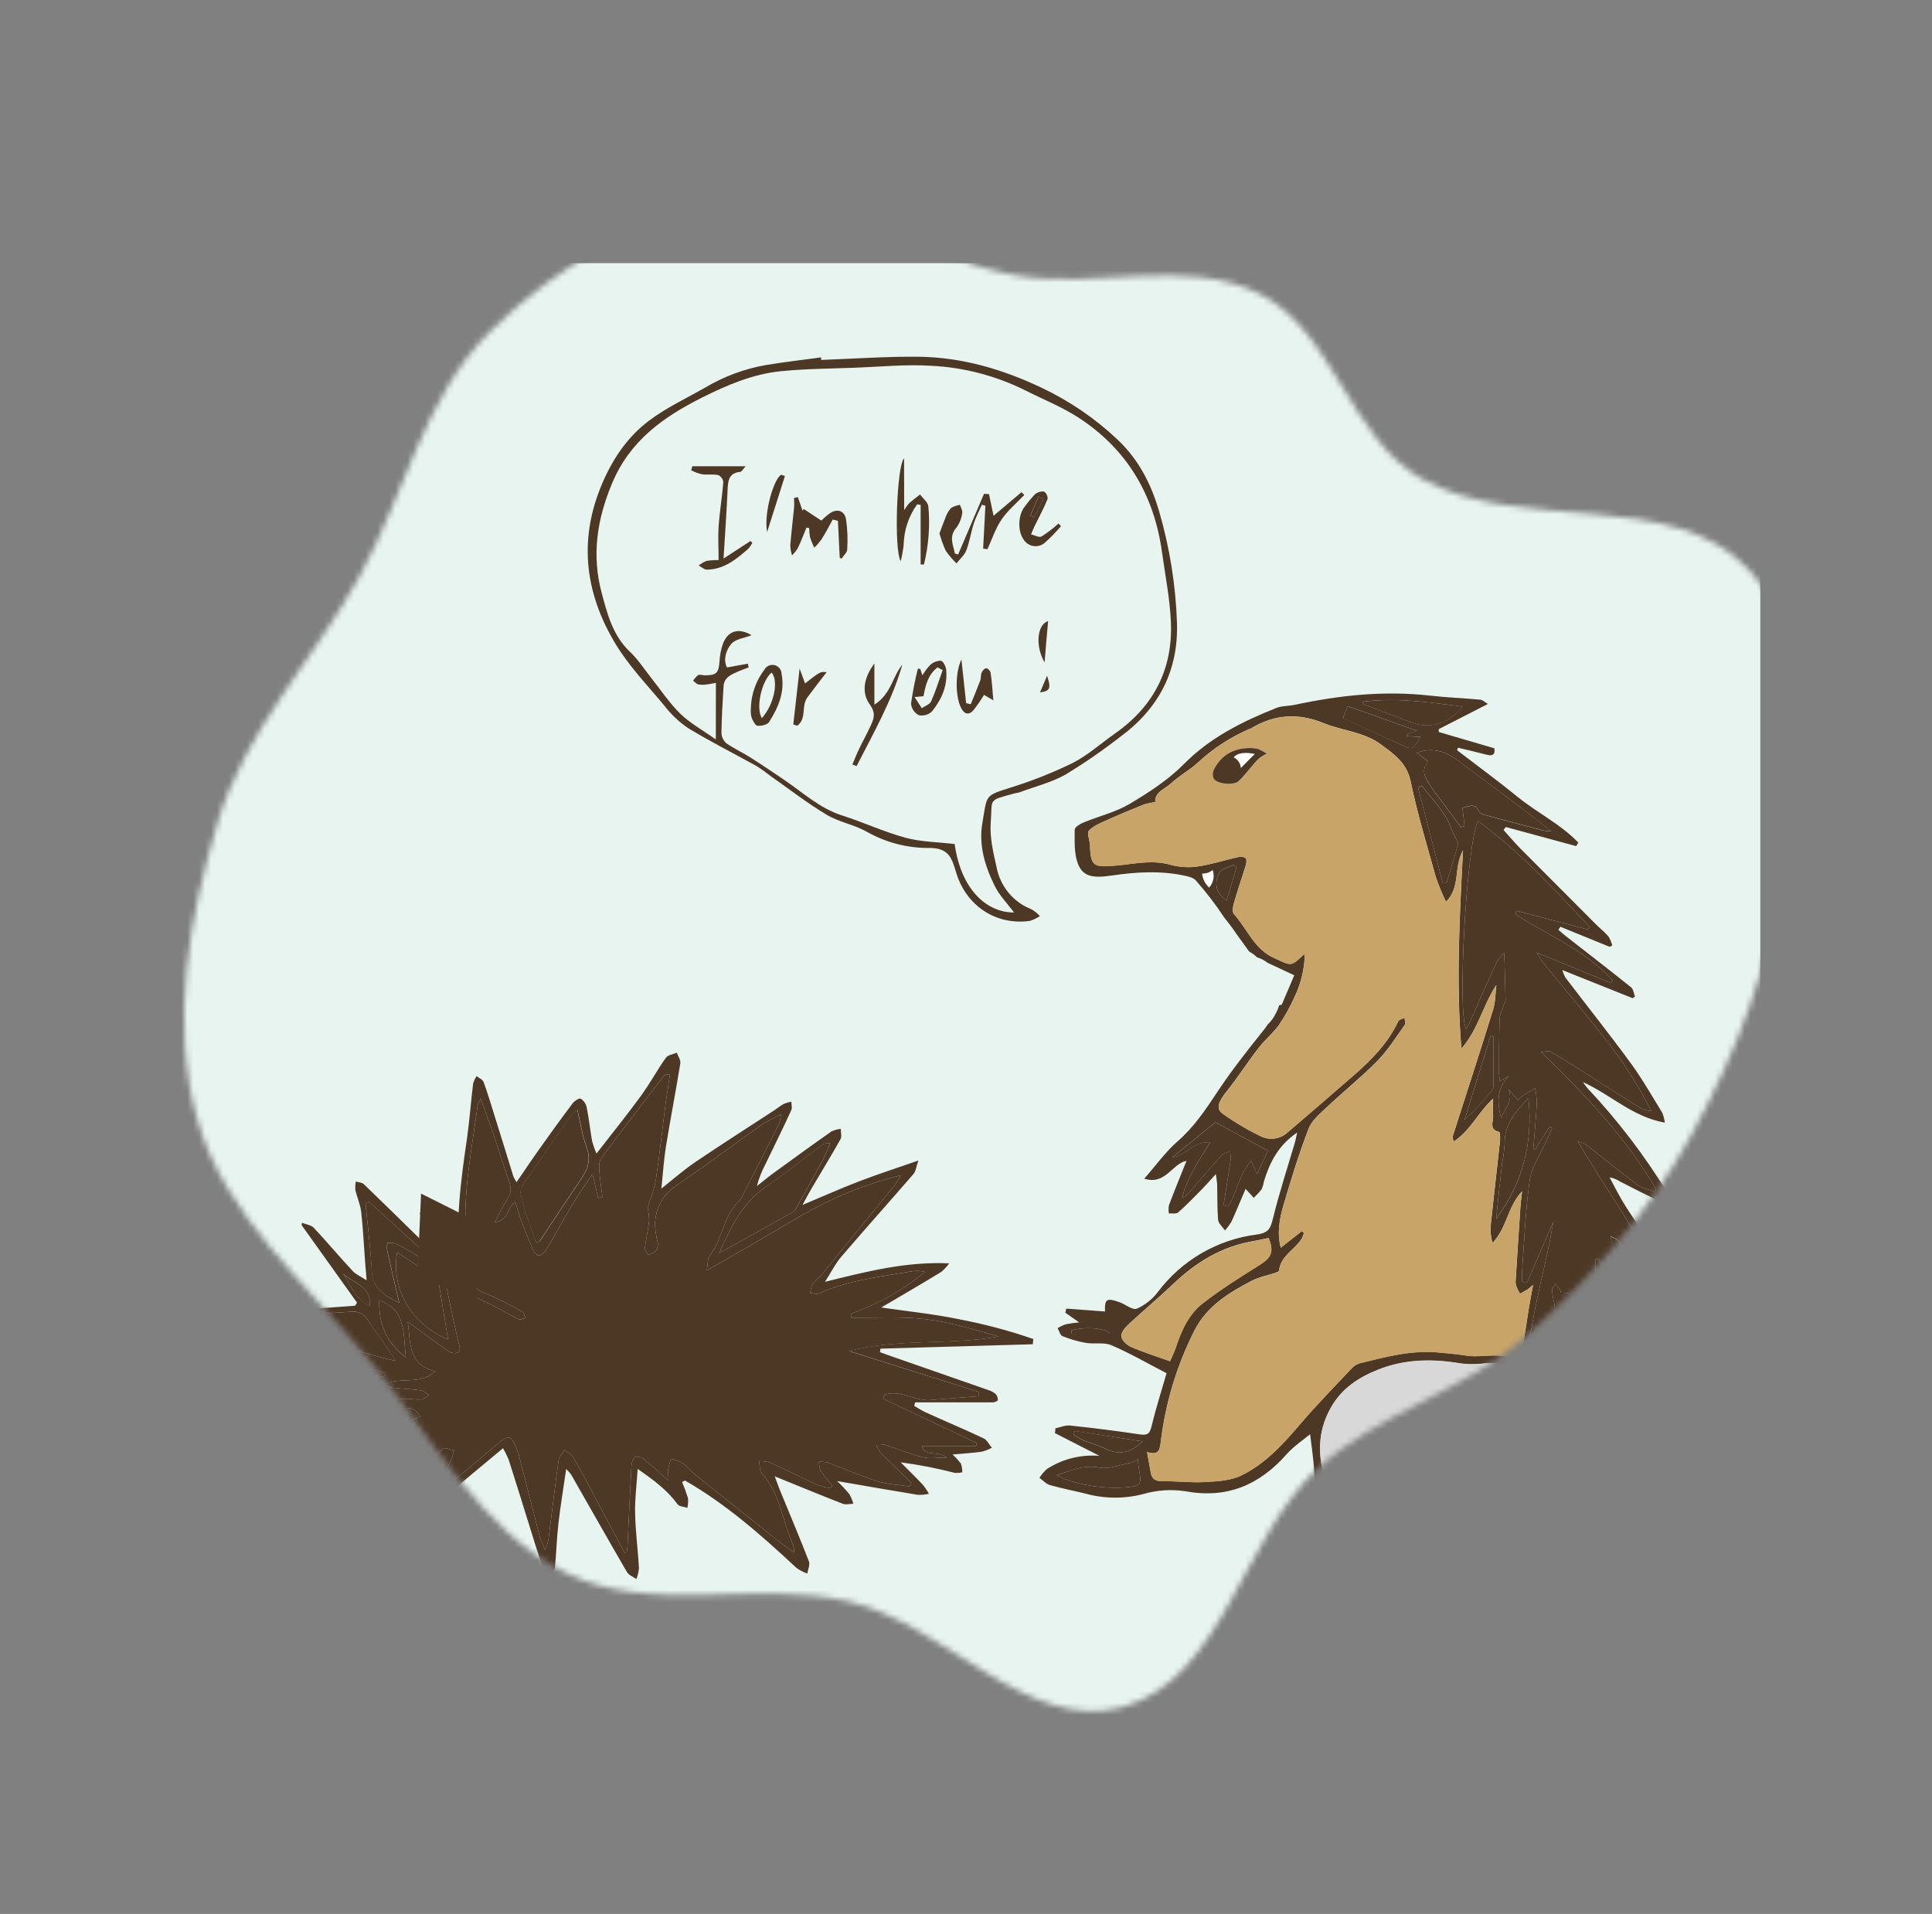<svg width="325" height="322" viewBox="0 0 325 322" fill="none" xmlns="http://www.w3.org/2000/svg">
<rect x="0" y="0" width="325" height="322" fill="#808080" stroke="none"/>
<mask id="mask0" mask-type="alpha" maskUnits="userSpaceOnUse" x="0" y="0" width="325" height="322">
<path fill-rule="evenodd" clip-rule="evenodd" d="M211.882 49.413C224.314 55.639 227.005 73.685 239.113 80.519C255.88 89.983 281.196 81.795 294.273 95.917C305.79 108.354 301.469 129.143 299.728 145.978C298.079 161.928 292.136 177.088 284.424 191.145C277.294 204.141 267.381 215.255 256.308 225.119C246.04 234.265 231.846 237.675 221.731 246.99C208.896 258.811 205.705 282.391 188.911 287.186C173.005 291.728 159.056 273.359 142.962 269.482C127.247 265.696 109.592 271.828 95.136 264.594C80.655 257.348 72.698 241.765 62.484 229.21C51.839 216.126 37.831 204.681 33.207 188.474C28.577 172.244 31.773 154.58 36.583 138.417C41.156 123.052 52.616 111.12 60.399 97.105C68.078 83.277 71.269 66.681 82.57 55.608C93.972 44.436 108.958 35.632 124.853 33.953C140.737 32.274 155.022 43.493 170.755 46.288C184.409 48.714 199.48 43.203 211.882 49.413Z" fill="#C4C4C4"/>
</mask>
<g mask="url(#mask0)">
<rect x="11.778" y="44.269" width="284.341" height="250.89" fill="#E8F4EF"/>
<path d="M281.017 216.499C280.154 214.275 279.166 212.102 278.058 209.989C276.644 207.515 274.898 205.255 273.383 202.816C272.424 201.295 271.607 199.668 270.767 198.082C271.402 198.19 272.008 198.432 272.542 198.792C274.827 199.975 277.105 201.124 279.425 202.207C279.804 202.384 280.384 202.13 280.869 202.076C280.84 201.657 280.748 201.244 280.597 200.851C276.704 194.466 272.156 188.504 267.027 183.061C266.758 182.742 266.511 182.406 266.287 182.055C270.915 184.127 274.572 187.885 280.053 188.873C279.985 188.302 279.841 187.743 279.626 187.21C277.91 184.428 276.295 181.57 274.365 178.924C270.785 174.03 267.003 169.278 263.322 164.449C263.108 164.055 262.941 163.638 262.825 163.206L274.661 167.94L275.034 167.632C274.821 167.112 274.762 166.402 274.377 166.1C270.743 163.188 267.056 160.347 263.387 157.477C262.961 157.145 262.558 156.779 262.15 156.429L262.493 155.92L270.779 159.294L271.217 159.063C271.08 158.525 270.861 158.012 270.566 157.542C269.927 156.79 269.134 156.175 268.435 155.477C264.225 151.267 260.025 147.053 255.835 142.835C254.823 141.811 253.888 140.705 252.924 139.633L253.302 139.136L265.139 142.35C265.263 142.149 265.387 141.947 265.506 141.758C262.547 138.657 258.599 136.757 255.291 134.064C251.983 131.372 248.503 128.821 245.1 126.211C245.159 126.075 245.212 125.933 245.265 125.797C246.881 126.181 248.497 126.554 250.106 126.98C251.113 127.235 251.545 126.927 251.379 125.891L242.028 123.151C242.028 122.991 242.028 122.832 242.028 122.666L250.284 118.44C249.834 118.174 249.455 117.76 249.041 117.718C246.2 117.452 243.348 117.346 240.513 117.026C232.819 116.162 225.291 116.973 217.793 118.582C216.769 118.801 215.645 118.73 214.692 119.109C208.993 121.394 203.583 124.057 199.121 128.578C196.505 131.218 193.268 133.313 190.049 135.236C187.681 136.645 184.864 137.308 182.278 138.373C181.686 138.616 180.792 139.16 180.787 139.557C180.787 141.439 180.662 143.451 181.278 145.173C182.083 147.434 183.704 147.801 187.06 147.292C191.084 146.7 195.115 146.457 199.127 147.292C199.849 147.446 200.76 147.635 201.175 148.138C202.911 150.103 204.507 152.187 205.951 154.376C206.43 154.968 206.904 155.595 207.359 156.21C207.951 157.057 208.543 157.921 209.182 158.767C209.49 159.187 209.774 159.607 210.099 160.034L210.224 160.14C210.673 160.384 211.086 160.691 211.449 161.051C212.091 161.25 212.693 161.563 213.224 161.975L217.722 164.082L215.615 169.023L215.177 169.136C215.036 169.627 214.838 170.1 214.585 170.544C214.269 171.212 213.829 171.815 213.289 172.32C212.998 172.763 212.681 173.19 212.342 173.598C209.715 176.859 207.128 180.173 204.814 183.659C202.82 186.671 200.861 189.613 198.085 192.027C196.103 193.75 194.535 195.963 192.493 198.295C196.044 199.443 197.139 195.791 199.595 195.294C198.535 197.946 197.541 200.348 196.635 202.787C196.55 203.238 196.55 203.702 196.635 204.154C197.162 204.106 197.866 204.26 198.186 203.976C199.541 202.793 200.796 201.485 202.068 200.2C202.814 199.443 203.512 198.644 204.53 197.531C204.649 198.46 204.743 198.892 204.749 199.307C204.797 201.289 204.749 203.278 204.909 205.225C204.968 205.852 205.661 206.409 206.063 207C206.484 206.539 206.855 206.036 207.17 205.497C207.998 203.686 208.744 201.84 209.537 200.011L210.898 201.514C211.378 201.077 211.819 200.6 212.218 200.088C212.412 199.665 212.545 199.217 212.615 198.756C213.585 195.608 214.982 192.738 218.207 190.536C218.018 191.382 217.947 191.802 217.829 192.205C216.598 196.395 215.236 200.55 214.189 204.781C213.769 206.474 213.597 207.391 211.401 207.699C208.12 208.116 204.956 209.189 202.097 210.854C199.238 212.518 196.743 214.74 194.759 217.387C193.837 218.594 192.626 219.55 191.238 220.168C190.563 220.452 189.374 219.506 188.415 219.109L188.249 219.056C186.166 218.316 185.805 218.559 185.882 220.642L179.372 220.162C179.319 220.387 179.266 220.618 179.206 220.843L181.538 222.477C180.763 222.544 179.993 222.655 179.23 222.808C178.769 222.973 178.327 223.185 177.91 223.441C178.177 223.909 178.336 224.625 178.727 224.791C179.995 225.308 181.314 225.689 182.663 225.927C184.089 226.164 185.716 225.785 186.977 226.323C190.096 227.667 193.049 229.377 196.239 231.028C195.405 233.922 194.434 236.947 193.688 240.065C193.363 241.427 192.783 241.48 191.605 241.302C187.742 240.726 183.866 240.235 179.976 239.829C179.189 239.746 178.354 240.131 177.549 240.296C177.52 240.568 177.496 240.841 177.466 241.107L184.965 244.936C181.855 244.671 178.745 245.446 176.123 247.138C175.628 247.572 175.199 248.076 174.851 248.635C175.442 249.049 175.963 249.659 176.626 249.848C178.591 250.41 180.603 250.795 182.586 251.28C185.789 252.17 189.172 252.191 192.386 251.34C194.681 250.677 197.093 250.525 199.453 250.896C206.418 252.162 211.839 249.842 216.402 244.693C217.639 243.297 219.261 242.237 220.385 241.29C220.592 243.119 220.977 245.433 221.084 247.771C221.291 251.511 222.794 254.074 226.694 254.873C227.315 255.003 227.842 255.63 228.375 256.056C230.529 257.832 232.784 259.501 235.696 259.424C241.164 259.276 246.627 258.909 252.089 258.672C253.77 258.595 255.451 258.601 257.131 258.613C259.203 258.613 261.665 259.424 263.263 258.572C266.092 257.062 268.542 254.713 270.885 252.44C272.613 250.76 271.519 248.345 271.72 246.262C271.903 244.303 272.27 242.356 272.554 240.409C273.779 241.794 274.896 243.27 275.898 244.824C276.206 245.25 276.869 245.415 277.366 245.705C277.484 245.114 277.798 244.522 277.691 243.977C276.508 238.148 275.176 232.342 274.004 226.507C273.602 224.506 273.513 222.441 273.282 220.399L273.951 220.103C274.12 220.46 274.331 220.796 274.578 221.103C275.762 222.287 276.946 223.471 278.253 224.554C278.614 224.85 279.301 224.749 279.84 224.826C279.986 224.35 280.039 223.849 279.993 223.352C279.514 221.92 278.94 220.518 278.319 219.133C277.833 218.05 277.23 217.02 276.679 215.961C277.721 216.356 278.714 216.871 279.638 217.493C279.982 217.689 280.603 217.831 280.852 217.653C280.968 217.488 281.044 217.297 281.073 217.096C281.102 216.895 281.083 216.691 281.017 216.499ZM180.195 224.376L180.248 223.82C182.615 223.122 186.166 223.471 186.717 224.376H180.195ZM189.125 250.245C185.338 250.535 180.349 249.653 177.768 248.185C180.189 247.386 182.231 246.41 184.87 246.895C186.551 247.221 188.451 246.422 190.244 246.084C190.652 245.936 191.039 245.737 191.398 245.492C191.463 246.084 191.481 246.564 191.564 247.007C192.108 249.854 191.984 250.026 189.125 250.245ZM185.847 243.699C184.722 243.107 183.479 242.829 182.296 242.35C181.704 242.067 181.13 241.747 180.579 241.391L180.804 240.752L192.203 242.498C190.125 244.54 188.013 244.812 185.847 243.699ZM245.768 128.324C250.781 132.171 255.96 135.81 260.984 139.882C260.523 139.867 260.064 139.816 259.611 139.728C256.297 138.872 252.991 137.994 249.692 137.095C249.367 137.006 248.929 136.828 248.816 136.574C248.082 134.875 246.976 135.81 246.017 135.911C246.141 137.059 246.248 138.024 246.354 138.994L245.763 139.172C244.537 137.527 243.312 135.893 242.093 134.248C241.58 133.615 241.1 132.955 240.655 132.271C239.903 130.999 238.832 129.726 240.265 128.128L238.317 126.637C241.365 125.56 243.543 126.613 245.768 128.324ZM245.283 141.936C244.691 144.143 244.005 146.333 243.348 148.523L242.715 148.594C241.322 143.22 239.929 137.846 238.536 132.472L239.199 132.194C240.898 134.526 243.111 136.473 244.094 139.338C244.329 139.914 244.595 140.477 244.893 141.024C245.04 141.344 245.354 141.705 245.283 141.953V141.936ZM245.999 118.855C243.999 121.512 240.673 122.672 237.939 121.689C235.098 120.677 232.281 119.589 229.458 118.517C229.375 118.488 229.339 118.334 229.18 118.062C234.879 117.298 240.389 118.168 246.011 118.866L245.999 118.855ZM226.682 118.79L238.341 122.932L236.601 123.524L236.637 123.85L238.945 123.956C237.619 126.229 237.631 126.211 235.358 125.14C232.263 123.684 229.15 122.269 225.925 120.784C226.12 120.328 226.357 119.683 226.682 118.801V118.79ZM205.104 146.824C205.448 146.138 206.714 145.919 207.56 145.487L207.993 145.966C207.46 147.741 206.933 149.517 206.347 151.482C204.282 150.085 204.341 148.375 205.104 146.836V146.824ZM211.461 197.514L210.466 195.312C208.389 197.679 208.052 200.638 206.637 202.97L205.821 202.757C206.217 200.265 206.631 197.768 207.004 195.271C207.031 194.735 207.012 194.199 206.945 193.667C206.466 193.886 205.844 193.974 205.519 194.335C203.53 196.537 201.607 198.804 199.654 201.041C199.445 201.273 199.163 201.428 198.855 201.479C199.731 198.147 201.601 195.312 203.589 192.181C200.749 191.891 199.553 194.46 197.239 194.691C199.606 192.749 202.015 190.802 204.453 188.814L213.295 193.584C212.822 194.602 212.2 195.939 211.461 197.525V197.514ZM190.291 226.619C189.581 226.317 188.711 225.518 188.628 224.844C188.545 224.169 189.279 223.329 189.865 222.784C192.327 220.488 194.919 218.334 197.358 216.014C201.157 212.392 205.442 209.746 210.679 208.835C211.591 208.675 212.496 208.462 213.402 208.273C214.331 210.593 213.893 211.552 211.875 212.818C208.638 214.854 205.365 216.896 202.364 219.227C199.902 221.121 198.683 223.962 197.713 226.921C197.494 227.578 197.174 228.199 196.825 229.016C194.523 228.188 192.357 227.513 190.291 226.619ZM218.977 239.284C216.018 242.764 212.97 246.191 208.833 248.215C207.057 249.091 204.797 249.209 202.737 249.327C200.37 249.469 197.955 249.15 195.564 249.191C194.422 249.191 193.789 248.889 193.588 247.777C193.386 246.664 193.197 245.623 192.96 244.303C194.588 244.764 195.055 244.344 195.239 242.77C196.005 236.201 197.918 229.817 200.891 223.909C202.98 219.766 206.696 217.482 210.608 215.458C211.839 214.824 213.266 214.57 214.597 214.12C214.804 214.049 215.142 213.919 215.154 213.789C215.42 211.238 217.864 210.238 219.006 208.332C219.147 208.05 219.26 207.754 219.344 207.45L219 207.107L215.449 209.906C214.798 207.427 215.23 205.089 215.876 202.864C217.142 198.508 218.485 194.158 220.113 189.926C220.652 188.506 222.048 187.352 223.22 186.251C226.008 183.618 229.02 181.221 231.701 178.486C233.476 176.676 234.843 174.468 236.329 172.397C236.506 172.142 236.287 171.604 236.258 171.213C235.903 171.408 235.364 171.515 235.222 171.805C233.488 175.492 230.701 178.315 227.706 180.925C224.025 184.15 220.302 187.334 216.58 190.524C216.008 191.044 215.3 191.389 214.538 191.518C213.777 191.647 212.994 191.555 212.283 191.252C209.981 190.156 207.779 188.861 205.702 187.382C204.519 186.553 204.909 185.423 206.294 183.677C208.206 181.309 209.845 178.705 211.739 176.279C212.763 174.947 214.106 173.864 215.106 172.497C216.117 171.018 216.992 169.452 217.722 167.816C218.837 165.522 219.442 163.015 219.498 160.466C218.633 161.122 217.923 162.081 217.13 162.164C216.337 162.247 215.296 161.572 214.384 161.188C211.011 159.749 209.821 156.264 207.566 153.778C207.259 153.435 207.389 152.523 207.566 151.943C208.158 149.813 208.916 147.718 209.555 145.599C209.679 145.203 209.744 144.569 209.555 144.356C209.366 144.242 209.155 144.169 208.936 144.141C208.717 144.112 208.495 144.129 208.283 144.19C205.957 144.705 203.672 145.451 201.323 145.788C199.815 145.982 198.283 145.872 196.819 145.463C193.517 144.54 190.309 145.463 187.066 145.67C184.16 145.865 183.515 145.67 183.379 142.746C183.379 142.51 183.379 142.279 183.349 142.042C183.272 141.255 182.822 140.142 183.177 139.752C183.876 138.977 184.988 138.527 185.989 138.071C188.101 137.118 190.25 136.219 192.404 135.355C193.033 135.16 193.679 135.025 194.333 134.952C194.221 133.206 195.973 132.751 196.979 131.798C198.352 130.508 200.086 129.596 201.477 128.318C204.041 125.931 206.998 124.005 210.218 122.625C210.275 122.613 210.33 122.595 210.383 122.571C214.325 120.204 218.225 119.861 222.664 121.66C225.806 122.932 229.434 123.145 232.251 125.211C234.394 126.803 236.631 128.265 237.282 131.395C238.424 136.87 240.057 142.249 241.561 147.653C242.047 149.038 242.61 150.396 243.247 151.718C245.745 149.203 244.496 145.889 246.112 143.054C245.52 154.47 244.928 165.395 245.839 176.397C248.645 173.243 249.426 169.177 251.722 165.703C251.551 167.082 251.586 168.52 251.178 169.846C248.97 176.977 246.65 184.05 244.384 191.151C244.336 191.293 244.425 191.477 244.52 192.069C247.384 190.181 248.662 187.115 251.172 184.825C251.172 186.009 251.124 186.884 251.172 187.784C251.219 188.684 250.426 190.068 252.207 190.447C252.355 190.477 252.379 191.512 252.32 192.069C251.823 196.709 251.272 201.343 250.787 205.982C250.685 207.037 250.775 208.102 251.053 209.125C253.48 206.645 253.61 202.952 256.048 200.419C255.954 201.301 255.823 202.195 255.764 203.065C255.486 207.137 255.232 211.208 254.977 215.286C254.931 215.634 254.951 215.987 255.036 216.327C255.222 216.785 255.441 217.228 255.693 217.653C256.119 217.411 256.557 217.18 256.978 216.925C257.296 216.682 257.602 216.424 257.895 216.15C257.599 217.766 257.374 218.908 257.191 220.05C256.776 222.589 256.445 225.14 255.942 227.655C255.847 228.134 254.882 228.921 254.758 228.839C252.16 227.335 249.331 228.495 246.662 228.051C245.117 227.791 243.549 227.673 241.987 227.525C237.418 227.087 233.068 228.282 228.712 229.353C228.211 229.504 227.761 229.789 227.41 230.176C224.558 233.212 221.664 236.165 218.977 239.284ZM251.207 174.379C251.207 177.161 251.207 179.936 251.207 182.718C251.218 182.953 251.154 183.185 251.024 183.381C249.6 185.167 248.045 186.844 246.372 188.399L250.746 174.296L251.207 174.379ZM252.669 195.768C252.884 194.699 253.033 193.618 253.113 192.53C253.036 189.246 254.888 187.026 257.125 184.742C257.883 192.294 256.173 198.999 251.675 205.077C252.006 201.964 252.32 198.875 252.669 195.785V195.768ZM271.335 239.503C270.542 242.752 269.873 245.972 270.335 249.357C270.536 250.831 269.844 251.991 268.559 252.908C267.654 253.639 266.841 254.477 266.139 255.405C263.576 258.329 262.239 258.282 260.28 254.814C260.428 258.14 258.25 257.151 256.628 257.264C254.717 257.388 252.811 257.607 250.9 257.737C248.532 257.903 246.135 258.086 243.75 258.134C241.365 258.181 238.962 257.927 236.583 258.075C233.95 258.234 232.062 256.968 230.103 255.512C228.795 254.535 227.144 253.985 225.824 253.038C224.877 252.375 223.788 251.505 223.421 250.493C221.746 245.865 221.297 241.273 223.954 236.686C225.818 233.467 228.647 231.679 231.896 230.395C236.116 228.732 240.501 228.572 244.964 229.259C246.513 229.532 248.095 229.571 249.657 229.377C250.517 229.245 251.396 229.289 252.239 229.505C253.082 229.722 253.873 230.107 254.563 230.638C254.937 231.007 255.15 231.509 255.155 232.034C255.238 233.402 255.184 234.775 255.184 236.148L255.894 236.325C257.836 234.313 258.025 231.342 259.718 228.631C260.422 231.484 261.091 233.916 261.606 236.378C262.487 240.521 263.245 244.729 264.115 248.895C264.21 249.357 264.665 249.748 264.955 250.174C265.242 249.723 265.443 249.224 265.547 248.7C265.547 245.676 265.464 242.652 265.441 239.627C265.512 239.048 265.639 238.478 265.819 237.923L267.826 241.947L268.577 241.764V233.62C270.66 235.106 271.814 237.574 271.335 239.521V239.503ZM261.6 224.489H262.191C262.529 225.369 262.816 226.268 263.05 227.181C263.979 231.916 266.654 236.473 263.641 241.841C262.606 236.574 261.582 231.591 260.712 226.584C260.582 225.945 261.28 225.175 261.6 224.489ZM267.121 231.336C268.027 231.928 268.021 235.065 267.121 237.089C265.742 235.017 266.973 233.212 267.121 231.324V231.336ZM278.857 215.895C277.591 214.641 276.295 213.416 275.081 212.114C274.087 211.043 273.235 209.853 272.246 208.776C271.847 208.46 271.402 208.206 270.927 208.024C271.004 208.567 271.149 209.098 271.359 209.604C273.637 213.747 275.963 217.843 278.253 221.962C278.446 222.473 278.587 223.002 278.674 223.542C275.848 221.633 273.676 218.902 272.454 215.718C272.489 220.192 272.501 224.595 273.466 229.022C274.43 233.449 275.241 237.751 276.117 242.119L275.573 242.32C274.981 241.237 274.389 240.136 273.797 239.077C272.613 237.118 271.507 235.147 270.246 233.259C268.471 230.614 269.246 227.738 269.311 224.915C269.388 221.192 269.495 217.464 269.512 213.735C269.409 213.054 269.21 212.39 268.92 211.765L268.411 211.871V229.111L266.896 228.519L266.133 232.881L265.541 232.928C265.009 230.371 264.316 227.832 264.002 225.234C263.817 223.233 263.845 221.217 264.085 219.222C264.245 217.523 264.381 217.535 262.594 217.482C262.547 217.275 262.471 217.076 262.369 216.89C262.138 216.57 261.854 216.298 261.594 215.99C261.416 216.363 261.079 216.736 261.097 217.103C261.16 217.857 261.285 218.605 261.469 219.34C261.866 221.399 261.245 223.08 260.043 224.814C258.996 226.329 258.528 228.253 257.806 229.993L256.622 232.822L256.066 232.685C256.859 228.105 257.54 223.506 258.481 218.955C259.404 214.499 260.588 210.078 261.274 205.574L256.847 215.842L256.054 215.629C256.054 214.972 256.013 214.315 256.054 213.664C256.433 208.604 256.611 203.509 257.339 198.496C257.652 196.294 259.114 194.259 260.031 192.146C260.386 191.347 260.747 190.548 261.108 189.778L260.635 189.583C259.818 190.865 259.005 192.154 258.197 193.448L257.924 193.359C258.137 190.755 258.386 188.151 258.516 185.541C258.496 184.714 258.403 183.89 258.238 183.079C257.486 183.523 256.717 183.943 255.983 184.422C255.741 184.62 255.527 184.849 255.344 185.103L253.734 183.221C254.711 185.346 252.959 186.606 252.509 188.139C251.876 185.606 251.687 183.162 253.829 181.037L252.32 181.878C252.245 181.496 252.194 181.111 252.166 180.724C252.166 177.622 252.166 174.527 252.261 171.438C252.296 170.574 252.758 169.722 253.03 168.869C253.095 168.656 253.273 168.449 253.267 168.242C253.214 165.751 253.131 163.259 253.042 160.288C252.565 160.729 252.146 161.228 251.793 161.773C250.195 165.271 248.657 168.798 247.094 172.314C246.953 172.577 246.797 172.832 246.627 173.077C245.129 170.485 246.668 142.261 248.615 138.124C255.717 143.291 261.481 149.671 267.388 155.92L267.139 156.388L255.149 153.234C255.078 153.435 255.001 153.63 254.93 153.825C260.475 157.376 266.731 159.921 271.258 164.904C271.181 165.07 271.098 165.23 271.021 165.395L258.481 160.247C258.936 160.921 259.339 161.631 259.848 162.265C263.695 166.999 267.678 171.681 271.376 176.551C273.794 179.83 275.938 183.301 277.786 186.932C277.216 186.878 276.657 186.738 276.129 186.517C272.578 184.31 269.074 182.043 265.547 179.812C263.973 178.824 262.399 177.841 260.783 176.924C260.505 176.764 260.031 176.924 259.226 176.989C266.743 184.239 273.554 191.447 278.585 200.07L278.319 200.502C277.348 200.118 276.247 199.91 275.436 199.319C272.602 197.218 269.873 194.969 267.092 192.809C266.612 192.412 266.036 192.149 265.423 192.045C270.063 199.91 275.371 207.249 279.455 215.315L278.857 215.895Z" fill="#4D3826"/>
<path d="M138.134 60.554C143.597 60.359 149.071 59.962 154.533 60.016C161.795 60.11 168.613 62.099 175.206 65.23C179.887 67.437 184.19 70.371 187.953 73.923C191.564 77.314 193.659 81.463 194.978 86.002C196.766 92.117 197.778 98.432 197.991 104.799C198.239 112.794 194.961 119.15 188.563 123.873C185.589 126.194 182.483 128.34 179.26 130.3C176.892 131.644 174.182 132.295 171.619 133.259C171.294 133.384 170.933 133.401 170.595 133.496C166.098 134.757 166.973 134.218 166.66 138.384C166.476 140.864 167.086 143.45 167.648 145.918C167.948 147.499 168.645 148.977 169.674 150.213C170.703 151.45 172.031 152.404 173.531 152.985C174.051 153.294 174.523 153.677 174.933 154.121C174.403 154.477 173.823 154.752 173.211 154.938C167.524 155.707 162.493 152.387 160.818 146.717C160.073 144.172 159.505 142.604 156.167 142.663C152.523 142.663 148.941 141.715 145.774 139.911C143.65 138.728 141.111 138.302 139.039 137.059C135.755 135.088 132.707 132.721 129.57 130.519C128.85 129.942 128.1 129.405 127.321 128.909C123.457 126.761 119.492 124.767 115.716 122.476C114.177 121.416 112.816 120.118 111.686 118.63C108.851 115.227 105.72 111.972 103.465 108.202C98.553 99.987 97.322 91.246 101.009 82.061C102.82 77.551 105.389 73.61 109.224 70.739C112.129 68.556 115.503 66.993 118.693 65.17C121.803 63.325 125.222 62.056 128.783 61.424C131.884 60.909 135.015 60.554 138.128 60.128L138.134 60.554ZM120.427 114.889C119.776 115.002 119.332 115.108 118.876 115.15C118.414 115.224 117.942 115.224 117.479 115.15C117.154 115.073 116.888 114.741 116.598 114.522C116.822 114.163 117.106 113.845 117.438 113.581C117.693 113.439 118.119 113.581 118.468 113.617C120.527 113.617 120.888 113.268 121.036 111.25C121.09 110.321 121.259 109.402 121.539 108.515C122.332 106.148 124.208 105.521 126.422 106.87C125.238 107.344 123.67 107.509 122.972 108.373C122.184 109.35 121.604 110.906 122.291 112.291L125.795 111.658L125.942 112.285C125.351 112.516 124.717 112.729 124.12 112.989C122.995 113.487 121.8 113.972 121.717 115.457C121.557 118.079 121.397 120.701 121.362 123.323C121.373 123.65 121.451 123.972 121.593 124.267C121.735 124.563 121.936 124.825 122.184 125.039C123.41 125.915 124.812 126.542 126.09 127.353C128.091 128.619 130.062 129.933 132.009 131.271C135.128 133.395 137.927 136.005 141.649 137.189C145.242 138.337 148.692 139.953 152.302 140.935C154.936 141.651 157.759 141.663 160.588 142.001C161.771 150.286 166.506 153.577 170.584 153.511C169.489 152.044 168.157 150.694 167.352 149.085C165.701 145.776 164.612 142.219 165.251 138.479C166.062 133.745 165.6 133.904 169.82 132.561C173.427 131.448 176.945 130.063 180.343 128.418C182.958 127.098 185.201 125.057 187.628 123.358C194.108 118.801 197.31 112.522 196.967 104.651C196.801 100.703 196.008 96.785 195.464 92.856C194.126 83.251 189.587 75.569 181.426 70.26C178.62 68.437 175.436 67.183 172.436 65.656C167.512 63.211 162.137 61.809 156.646 61.537C152.421 61.27 148.148 61.702 143.892 61.862C139.637 62.022 135.494 62.04 131.328 62.454C126.641 62.933 122.332 64.768 118.142 66.863C111.632 70.13 105.986 74.101 102.974 81.292C100.423 87.376 99.518 93.365 101.198 99.691C102.163 103.29 103.075 106.917 105.969 109.652C107.306 110.912 108.336 112.516 109.478 113.966C111.111 116.014 112.573 118.245 114.432 120.068C116.053 121.654 118.125 122.784 120.415 124.406L120.427 114.889Z" fill="#4D3826"/>
<path d="M246.093 143.088C245.501 154.504 244.91 165.429 245.821 176.431C248.626 173.277 249.407 169.211 251.704 165.737C251.532 167.116 251.568 168.554 251.159 169.88C248.952 177.011 246.632 184.084 244.365 191.186C244.318 191.328 244.407 191.511 244.501 192.103C247.366 190.215 248.644 187.149 251.153 184.859C251.153 186.043 251.106 186.918 251.153 187.818C251.201 188.718 250.408 190.102 252.189 190.481C252.337 190.511 252.361 191.547 252.301 192.103C251.804 196.743 251.254 201.377 250.769 206.017C250.667 207.072 250.757 208.136 251.035 209.159C253.461 206.679 253.592 202.986 256.03 200.453C255.935 201.335 255.805 202.229 255.746 203.099C255.468 207.171 255.213 211.242 254.959 215.32C254.913 215.668 254.933 216.021 255.018 216.362C255.203 216.819 255.423 217.262 255.675 217.687C256.101 217.445 256.539 217.214 256.959 216.959C257.278 216.717 257.584 216.458 257.876 216.184C257.58 217.8 257.356 218.942 257.172 220.084C256.758 222.623 256.426 225.174 255.923 227.689C255.829 228.168 254.864 228.956 254.74 228.873C252.142 227.369 249.313 228.529 246.644 228.086C245.099 227.825 243.531 227.707 241.968 227.559C237.399 227.121 233.049 228.316 228.694 229.388C228.193 229.538 227.743 229.823 227.392 230.21C224.563 233.217 221.669 236.17 218.982 239.306C216.023 242.786 212.975 246.213 208.838 248.237C207.063 249.113 204.802 249.231 202.742 249.35C200.375 249.492 197.96 249.172 195.569 249.214C194.427 249.214 193.794 248.912 193.593 247.799C193.392 246.686 193.202 245.645 192.965 244.325C194.593 244.787 195.061 244.367 195.244 242.792C196.01 236.223 197.923 229.839 200.896 223.931C202.985 219.788 206.702 217.504 210.614 215.48C211.845 214.847 213.271 214.592 214.602 214.142C214.81 214.071 215.147 213.941 215.159 213.811C215.425 211.26 217.869 210.26 219.012 208.354C219.152 208.072 219.265 207.776 219.349 207.472L219.006 207.129L215.455 209.928C214.804 207.449 215.236 205.111 215.881 202.886C217.147 198.53 218.491 194.18 220.118 189.949C220.657 188.528 222.053 187.374 223.225 186.273C226.013 183.64 229.025 181.243 231.706 178.509C233.482 176.698 234.849 174.49 236.334 172.419C236.512 172.164 236.293 171.626 236.263 171.235C235.908 171.431 235.369 171.537 235.227 171.827C233.493 175.514 230.706 178.337 227.711 180.947C224.03 184.172 220.308 187.356 216.585 190.546C216.014 191.066 215.305 191.411 214.543 191.54C213.782 191.669 212.999 191.577 212.288 191.274C209.986 190.178 207.784 188.883 205.707 187.404C204.524 186.575 204.914 185.445 206.299 183.699C208.211 181.332 209.85 178.728 211.744 176.301C212.768 174.97 214.111 173.887 215.111 172.52C216.122 171.041 216.997 169.474 217.727 167.838C218.842 165.545 219.447 163.037 219.503 160.488C218.639 161.145 217.928 162.103 217.135 162.186C216.342 162.269 215.301 161.594 214.389 161.21C211.016 159.772 209.826 156.286 207.572 153.8C207.264 153.457 207.394 152.546 207.572 151.966C208.163 149.835 208.921 147.74 209.56 145.621C209.684 145.225 209.75 144.591 209.56 144.378C209.371 144.265 209.16 144.191 208.941 144.163C208.722 144.134 208.5 144.151 208.288 144.213C205.962 144.728 203.677 145.473 201.328 145.811C199.82 146.005 198.289 145.894 196.824 145.485C193.522 144.562 190.314 145.485 187.071 145.692C184.165 145.888 183.52 145.692 183.384 142.769C183.384 142.532 183.384 142.301 183.354 142.064C183.277 141.277 182.828 140.165 183.183 139.774C183.881 138.999 184.994 138.549 185.994 138.093C188.107 137.14 190.255 136.241 192.409 135.377C193.038 135.182 193.684 135.047 194.339 134.974C194.226 133.229 195.978 132.773 196.984 131.82C198.357 130.53 200.091 129.618 201.482 128.34C204.046 125.954 207.003 124.028 210.223 122.647C210.28 122.635 210.336 122.617 210.389 122.594C214.33 120.226 218.23 119.883 222.669 121.682C225.812 122.955 229.439 123.168 232.256 125.233C234.399 126.825 236.636 128.287 237.287 131.418C238.429 136.892 240.063 142.272 241.566 147.675C242.052 149.06 242.615 150.418 243.252 151.741C245.726 149.237 244.478 145.923 246.093 143.088ZM210.501 125.849C207.672 125.801 205.512 126.937 204.234 129.5C204.122 129.741 204.065 130.004 204.065 130.269C204.065 130.535 204.122 130.798 204.234 131.039C204.826 131.932 207.607 132.187 208.412 131.423C209.365 130.512 210.158 129.441 211.028 128.464C211.306 128.118 211.615 127.797 211.951 127.506C212.331 127.243 212.726 127.004 213.135 126.79C212.685 126.501 212.214 126.248 211.726 126.032C211.326 125.923 210.915 125.862 210.501 125.849Z" fill="#C8A468"/>
<path d="M278.673 223.531C275.847 221.622 273.676 218.89 272.453 215.707C272.489 220.181 272.501 224.584 273.465 229.011C274.43 233.438 275.241 237.74 276.117 242.108L275.572 242.309C274.98 241.226 274.389 240.125 273.797 239.066C272.613 237.107 271.506 235.136 270.246 233.248C268.47 230.603 269.246 227.727 269.311 224.904C269.388 221.181 269.494 217.453 269.512 213.724C269.409 213.043 269.21 212.379 268.92 211.753L268.411 211.86V229.1L266.896 228.508L266.133 232.881L265.541 232.929C265.008 230.372 264.316 227.833 264.002 225.235C263.817 223.233 263.845 221.218 264.085 219.222C264.245 217.524 264.381 217.535 262.594 217.482C262.546 217.276 262.471 217.076 262.369 216.89C262.138 216.571 261.854 216.299 261.593 215.991C261.416 216.364 261.078 216.737 261.096 217.103C261.16 217.858 261.285 218.606 261.469 219.341C261.866 221.4 261.244 223.081 260.043 224.815C258.995 226.33 258.528 228.253 257.806 229.993L256.622 232.822L256.066 232.686C256.859 228.105 257.539 223.507 258.48 218.956C259.404 214.499 260.587 210.079 261.274 205.575L256.847 215.843L256.054 215.63C256.054 214.973 256.013 214.316 256.054 213.665C256.433 208.605 256.61 203.509 257.338 198.497C257.652 196.295 259.114 194.259 260.031 192.146C260.386 191.347 260.747 190.548 261.108 189.779L260.635 189.584C259.818 190.866 259.005 192.154 258.196 193.448L257.924 193.36C258.137 190.756 258.386 188.152 258.516 185.542C258.496 184.714 258.403 183.891 258.238 183.08C257.486 183.524 256.717 183.944 255.983 184.423C255.741 184.621 255.526 184.85 255.344 185.104L253.734 183.222C254.711 185.346 252.959 186.607 252.509 188.14C251.876 185.607 251.686 183.163 253.829 181.038L252.32 181.878C252.245 181.497 252.194 181.112 252.166 180.724C252.166 177.623 252.166 174.528 252.26 171.439C252.296 170.575 252.757 169.722 253.03 168.87C253.095 168.657 253.272 168.45 253.266 168.243C253.213 165.751 253.13 163.26 253.042 160.289C252.565 160.73 252.145 161.229 251.793 161.774C250.195 165.272 248.656 168.799 247.094 172.314C246.953 172.578 246.797 172.833 246.626 173.078C245.129 170.486 246.668 142.262 248.615 138.125C255.717 143.292 261.481 149.671 267.387 155.921L267.139 156.389L255.148 153.234C255.077 153.435 255.001 153.631 254.929 153.826C260.475 157.377 266.73 159.922 271.258 164.905L271.021 165.396L258.48 160.247C258.936 160.922 259.339 161.632 259.848 162.265C263.694 167 267.677 171.681 271.376 176.552C273.794 179.83 275.938 183.302 277.786 186.932C277.215 186.879 276.657 186.739 276.129 186.518C272.578 184.311 269.074 182.044 265.547 179.813C263.973 178.824 262.398 177.842 260.783 176.925C260.504 176.765 260.031 176.925 259.226 176.99C266.742 184.24 273.554 191.448 278.585 200.071L278.318 200.503C277.348 200.118 276.247 199.911 275.436 199.319C272.601 197.218 269.873 194.969 267.091 192.809C266.612 192.413 266.036 192.15 265.422 192.046C270.062 199.911 275.371 207.25 279.455 215.316L278.863 215.849C277.596 214.594 276.3 213.369 275.087 212.067C274.093 210.996 273.24 209.806 272.252 208.729C271.853 208.413 271.408 208.16 270.932 207.978C271.009 208.52 271.154 209.051 271.364 209.558C273.643 213.7 275.969 217.796 278.259 221.915C278.452 222.438 278.591 222.979 278.673 223.531Z" fill="#4D3826"/>
<path d="M255.877 236.326C257.818 234.314 258.007 231.343 259.7 228.633C260.404 231.485 261.073 233.918 261.588 236.38C262.47 240.522 263.227 244.73 264.097 248.897C264.192 249.358 264.648 249.749 264.938 250.175C265.224 249.725 265.425 249.225 265.53 248.701C265.53 245.677 265.447 242.653 265.423 239.629C265.494 239.05 265.621 238.479 265.802 237.924L267.808 241.949L268.56 241.765V233.622C270.649 235.107 271.803 237.575 271.323 239.54C270.53 242.789 269.862 246.009 270.323 249.394C270.524 250.868 269.832 252.027 268.548 252.945C267.642 253.675 266.829 254.514 266.127 255.442C263.565 258.366 262.227 258.319 260.268 254.85C260.416 258.176 258.238 257.188 256.617 257.301C254.705 257.425 252.799 257.644 250.888 257.774C248.521 257.94 246.124 258.123 243.739 258.171C241.354 258.218 238.951 257.963 236.572 258.111C233.938 258.271 232.05 257.005 230.091 255.549C228.783 254.572 227.132 254.022 225.812 253.075C224.866 252.412 223.777 251.542 223.41 250.53C221.735 245.902 221.285 241.31 223.942 236.723C225.807 233.504 228.635 231.716 231.885 230.432C236.104 228.769 240.49 228.609 244.952 229.296C246.502 229.568 248.084 229.608 249.645 229.414C250.506 229.282 251.384 229.325 252.227 229.542C253.07 229.759 253.861 230.144 254.551 230.675C254.925 231.044 255.138 231.546 255.143 232.071C255.226 233.438 255.173 234.811 255.173 236.184L255.877 236.326Z" fill="#D8D8D8"/>
<path d="M196.824 229.011C194.516 228.188 192.356 227.513 190.314 226.643C189.604 226.341 188.734 225.543 188.651 224.868C188.568 224.193 189.302 223.353 189.888 222.808C192.35 220.512 194.942 218.358 197.38 216.038C201.18 212.416 205.465 209.77 210.702 208.859C211.614 208.699 212.519 208.486 213.425 208.297C214.354 210.617 213.916 211.576 211.898 212.842C208.66 214.878 205.388 216.92 202.387 219.251C199.925 221.145 198.706 223.986 197.735 226.945C197.481 227.572 197.173 228.194 196.824 229.011Z" fill="#C8A468"/>
<path d="M260.984 139.858C260.523 139.844 260.063 139.792 259.611 139.705C256.296 138.848 252.99 137.97 249.692 137.071C249.366 136.982 248.928 136.805 248.816 136.55C248.082 134.852 246.975 135.787 246.016 135.887C246.141 137.035 246.247 138 246.354 138.971L245.762 139.148C244.537 137.503 243.312 135.87 242.093 134.224C241.579 133.591 241.099 132.931 240.655 132.248C239.903 130.975 238.832 129.703 240.264 128.105L238.317 126.637C241.377 125.56 243.554 126.637 245.78 128.324C250.781 132.165 255.959 135.81 260.984 139.858Z" fill="#4D3826"/>
<path d="M213.295 193.595C212.821 194.601 212.2 195.963 211.46 197.525L210.466 195.323C208.389 197.691 208.051 200.65 206.637 202.982L205.82 202.768C206.217 200.277 206.631 197.779 207.004 195.282C207.031 194.747 207.011 194.21 206.945 193.678C206.465 193.897 205.844 193.986 205.518 194.347C203.53 196.548 201.606 198.815 199.653 201.052C199.445 201.285 199.163 201.439 198.854 201.49C199.73 198.158 201.6 195.323 203.589 192.193C200.748 191.903 199.553 194.471 197.239 194.702C199.606 192.761 202.015 190.814 204.453 188.825L213.295 193.595Z" fill="#4D3826"/>
<path d="M251.675 205.054C252.007 201.965 252.32 198.876 252.67 195.787C252.886 194.712 253.034 193.625 253.113 192.532C253.036 189.247 254.889 187.028 257.126 184.743C257.883 192.271 256.173 198.976 251.675 205.054Z" fill="#4D3826"/>
<path d="M245.283 141.953C244.691 144.161 244.005 146.351 243.348 148.54L242.714 148.611C241.322 143.238 239.929 137.864 238.536 132.49L239.199 132.212C240.897 134.544 243.111 136.491 244.093 139.355C244.328 139.932 244.595 140.495 244.892 141.042C245.04 141.344 245.354 141.705 245.283 141.953Z" fill="#4D3826"/>
<path d="M246.011 118.868C244.011 121.525 240.685 122.685 237.951 121.703C235.11 120.691 232.293 119.602 229.47 118.53C229.387 118.501 229.352 118.347 229.192 118.075C234.879 117.299 240.389 118.169 246.011 118.868Z" fill="#4D3826"/>
<path d="M189.126 250.245C185.338 250.534 180.349 249.653 177.769 248.185C180.189 247.386 182.231 246.41 184.87 246.895C186.551 247.22 188.451 246.421 190.244 246.084C190.652 245.935 191.04 245.737 191.398 245.492C191.463 246.084 191.481 246.563 191.564 247.007C192.108 249.854 191.984 250.026 189.126 250.245Z" fill="#4D3826"/>
<path d="M263.624 241.823C262.588 236.556 261.564 231.572 260.694 226.566C260.582 225.944 261.286 225.175 261.6 224.477H262.191C262.529 225.357 262.816 226.256 263.05 227.169C263.955 231.868 266.63 236.455 263.624 241.823Z" fill="#4D3826"/>
<path d="M225.924 120.837C226.12 120.322 226.356 119.653 226.682 118.801L238.341 122.944L236.601 123.535L236.636 123.861L238.944 123.967C237.619 126.24 237.631 126.222 235.358 125.151C232.263 123.737 229.15 122.322 225.924 120.837Z" fill="#4D3826"/>
<path d="M251.207 174.396C251.207 177.177 251.207 179.953 251.207 182.734C251.218 182.969 251.154 183.201 251.024 183.397C249.6 185.183 248.045 186.86 246.372 188.416L250.746 174.295L251.207 174.396Z" fill="#4D3826"/>
<path d="M192.184 242.499C190.125 244.541 188.006 244.813 185.846 243.683C184.721 243.091 183.479 242.813 182.295 242.333C181.703 242.051 181.13 241.731 180.579 241.375L180.804 240.735L192.184 242.499Z" fill="#4D3826"/>
<path d="M207.992 145.976C207.46 147.752 206.933 149.527 206.347 151.492C204.282 150.084 204.341 148.373 205.104 146.835C205.448 146.148 206.714 145.929 207.56 145.497L207.992 145.976Z" fill="#4D3826"/>
<path d="M186.716 224.377H180.206L180.259 223.821C182.609 223.123 186.172 223.472 186.716 224.377Z" fill="#4D3826"/>
<path d="M267.121 237.077C265.742 235.017 266.973 233.212 267.121 231.324C268.027 231.91 268.021 235.053 267.121 237.077Z" fill="#4D3826"/>
<path d="M210.502 125.85C210.902 125.863 211.299 125.92 211.686 126.022C212.174 126.238 212.645 126.491 213.095 126.779C212.686 126.994 212.291 127.233 211.911 127.495C211.575 127.787 211.266 128.108 210.988 128.454C210.118 129.442 209.325 130.514 208.372 131.413C207.567 132.177 204.785 131.922 204.194 131.028C204.082 130.787 204.024 130.525 204.024 130.259C204.024 129.993 204.082 129.731 204.194 129.49C205.49 126.939 207.65 125.803 210.502 125.85Z" fill="#4D3826"/>
<path d="M165.382 92.3L165.766 85.086L165.174 84.909C164.713 85.962 164.162 86.986 163.807 88.081C163.328 89.56 163.109 91.14 162.553 92.59C162.233 93.413 161.464 94.058 160.896 94.786C160.23 94.132 159.626 93.419 159.091 92.656C158.66 91.712 158.309 90.734 158.043 89.732C158.274 89.14 158.635 88.087 159.037 87.092C159.242 86.492 159.567 85.938 159.99 85.465C160.449 85.191 160.958 85.01 161.487 84.932C161.629 85.394 161.955 85.897 161.866 86.305C161.757 87.173 161.436 88 160.931 88.714C159.552 90.247 160.339 91.673 160.635 93.129L161.18 93.283L165.524 83.086L166.37 83.133C166.607 84.275 166.849 85.424 167.133 86.779L171.832 82.808L172.306 83.269C171.016 84.636 169.524 85.873 168.477 87.412C167.429 88.951 166.885 90.72 166.109 92.395L165.382 92.3Z" fill="#4D3826"/>
<path d="M141.259 93.821L140.957 87.619L140.075 87.406C139.484 88.506 138.892 89.631 138.217 90.702C137.844 91.219 137.428 91.704 136.974 92.152C136.699 91.576 136.46 90.983 136.258 90.377C136.168 89.881 136.128 89.377 136.14 88.873L135.678 88.743C135.193 89.897 134.755 91.075 134.216 92.205C133.938 92.653 133.607 93.064 133.228 93.43C133.064 92.894 132.966 92.339 132.938 91.779C133.11 89.655 133.37 87.53 133.577 85.405C133.625 84.867 133.577 84.316 133.577 83.772L134.216 83.636C134.483 84.399 134.749 85.169 135.009 85.932L135.193 85.624L138.152 87.583C138.347 87.412 138.862 86.914 139.43 86.477C140.72 85.488 142.064 85.831 142.324 87.4C142.564 89.061 142.63 90.743 142.52 92.418C142.52 92.963 141.886 93.478 141.543 94.004L141.259 93.821Z" fill="#4D3826"/>
<path d="M152.1 85.83C152.349 85.411 152.634 85.014 152.953 84.646C153.545 84.137 154.136 83.676 154.77 83.19C155.255 83.859 156.101 84.492 156.166 85.203C156.466 88.476 156.216 91.776 155.427 94.968H154.87V84.936L154.278 84.853C152.847 86.851 152.056 89.237 152.012 91.695C151.904 92.607 151.742 93.512 151.526 94.405C150.343 92.63 150.858 78.213 152.083 77.112L152.1 85.83Z" fill="#4D3826"/>
<path d="M116.467 78.439H125.427C124.907 79.031 124.747 79.363 124.552 79.38C122.445 79.576 122.457 81.073 122.386 82.647C122.226 86.234 121.965 89.82 121.711 93.975L126.25 91.016L126.558 91.335C126.372 91.694 126.141 92.028 125.871 92.329C123.841 94.105 121.77 95.821 118.882 95.833C118.432 95.833 117.982 95.383 117.533 95.141C117.926 94.821 118.365 94.561 118.835 94.371C119.511 94.261 120.197 94.213 120.882 94.229C120.882 92.223 120.77 90.376 120.882 88.548C121.066 86.062 121.474 83.594 121.675 81.109C121.646 80.855 121.552 80.613 121.403 80.406C121.254 80.199 121.054 80.033 120.823 79.925C119.929 79.736 118.959 79.925 118.042 79.783C117.426 79.633 116.83 79.411 116.266 79.12L116.467 78.439Z" fill="#4D3826"/>
<path d="M143.389 128.614C143.756 127.762 144.087 126.892 144.49 126.057C145.082 124.797 145.774 123.572 146.366 122.299C146.958 121.027 147.437 120.074 146.301 118.494C144.804 116.423 145.413 113.866 147.088 111.629V118.553C149.947 116.742 150.118 113.819 151.787 111.83C150.047 117.908 146.922 123.335 144.093 128.892L143.389 128.614Z" fill="#4D3826"/>
<path d="M154.812 112.545L155.167 113.616C155.544 112.974 155.995 112.378 156.51 111.841C156.998 111.403 157.631 111.163 158.286 111.166C158.653 111.225 159.097 112.083 159.156 112.622C159.452 115.309 158.416 117.646 156.789 119.676C156.499 119.954 156.146 120.158 155.761 120.271C155.376 120.385 154.969 120.404 154.575 120.327C154.212 120.143 153.901 119.871 153.67 119.536C153.438 119.202 153.294 118.815 153.25 118.41C153.528 116.418 153.913 114.442 154.404 112.492L154.812 112.545ZM158.576 112.734L157.712 112.279C156.126 113.462 155.7 115.279 155.345 117.138L153.847 117.262L155.06 119.144C155.605 118.765 156.41 118.511 156.641 117.99C157.398 116.291 157.943 114.492 158.576 112.734Z" fill="#4D3826"/>
<path d="M126.309 119.144C126.365 116.805 127.158 114.543 128.576 112.682C128.736 112.379 128.991 112.138 129.303 111.997C129.615 111.856 129.965 111.823 130.298 111.903C130.63 111.983 130.927 112.172 131.14 112.439C131.354 112.707 131.472 113.038 131.476 113.38C132.068 116.381 130.937 119.02 129.387 121.458C129.085 121.932 128.055 122.18 127.422 122.098C127.02 122.05 126.641 121.228 126.416 120.683C126.302 120.179 126.266 119.66 126.309 119.144ZM128.156 120.831C130.215 118.523 131.02 114.564 129.795 113.137C128.109 114.611 127.102 119.085 128.156 120.825V120.831Z" fill="#4D3826"/>
<path d="M178.479 88.519C177.665 89.481 176.787 90.386 175.851 91.229C175.595 91.477 175.286 91.663 174.947 91.775C174.609 91.886 174.249 91.92 173.896 91.874C173.543 91.827 173.205 91.701 172.907 91.505C172.609 91.31 172.359 91.049 172.176 90.744C171.134 89.3 171.27 86.53 172.424 85.175C172.935 84.47 173.493 83.799 174.093 83.169C174.305 82.991 174.551 82.859 174.815 82.778C175.079 82.698 175.357 82.672 175.632 82.701C175.83 82.841 175.989 83.031 176.093 83.251C176.197 83.47 176.242 83.713 176.224 83.956C175.584 85.518 174.774 87.01 174.034 88.531C173.815 88.98 173.643 89.442 173.442 89.898C174.034 90.04 174.827 90.489 175.218 90.253C176.223 89.608 177.173 88.882 178.058 88.081L178.479 88.519ZM175.519 83.914L174.697 83.553L173.312 86.731L173.969 87.033L175.519 83.914Z" fill="#4D3826"/>
<path d="M167.098 117.818L165.524 116.907C164.99 117.805 164.397 118.667 163.749 119.487C162.985 120.363 162.228 120.168 161.689 119.138C160.695 117.215 160.653 113.137 161.731 110.959C162.009 113.533 162.263 115.918 162.524 118.303L163.299 118.475C163.832 117.155 164.388 115.847 164.885 114.51C165.045 114.084 164.956 113.563 165.134 113.149C165.264 112.835 165.631 112.433 165.897 112.427C166.163 112.421 166.589 112.865 166.631 113.155C166.856 114.575 166.945 116.013 167.098 117.818Z" fill="#4D3826"/>
<path d="M133.446 121.885C133.789 118.879 134.126 115.873 134.511 112.487L135.428 114.979C137.985 112.979 137.985 112.979 139.05 113.091C137.92 114.565 136.831 115.944 135.795 117.364C134.76 118.784 135.748 120.915 134.103 122.098L133.446 121.885Z" fill="#4D3826"/>
<path d="M132.039 80.084C131.044 83.24 130.046 86.383 129.044 89.512C128.452 86.399 130.163 80.516 131.411 79.877L132.039 80.084Z" fill="#4D3826"/>
<path d="M176.313 104.49C176.106 106.858 175.898 109.16 175.721 111.456C174.093 108.615 174.478 105.052 176.313 104.49Z" fill="#4D3826"/>
<path d="M174.951 116.488C175.33 115.582 175.655 114.813 176.135 113.694C176.857 115.795 176.632 116.269 174.951 116.488Z" fill="#4D3826"/>
<path d="M175.537 83.912L173.987 87.031L173.33 86.729L174.714 83.551L175.537 83.912Z" fill="#4D3826"/>
<path d="M207.542 127.43C207.542 127.43 208.134 126.247 211.093 126.839L208.726 129.206C208.705 128.831 208.585 128.469 208.376 128.157C208.168 127.844 207.88 127.594 207.542 127.43Z" fill="white"/>
<path d="M202.217 146.96C202.303 147.869 202.725 148.713 203.4 149.327C203.755 148.932 203.998 148.449 204.102 147.929C204.206 147.408 204.168 146.869 203.992 146.368C203.495 146.78 202.862 146.991 202.217 146.96Z" fill="white"/>
<path d="M173.738 226.156C173.767 225.86 173.791 225.564 173.82 225.274C169.703 223.848 165.485 222.728 161.203 221.924C156.93 221.042 152.568 220.604 148.23 219.971C148.721 219.687 149.313 219.35 149.905 219.001C152.716 217.337 155.545 215.704 158.327 213.988C158.838 213.568 159.292 213.082 159.676 212.544C152.456 212.218 145.821 213.899 138.773 215.657C139.844 214 140.548 212.538 141.602 211.336C145.579 206.691 149.668 202.134 153.669 197.506C154.065 197.05 154.119 196.322 154.486 195.245C150.787 196.541 147.638 197.553 144.555 198.737C141.472 199.92 138.418 201.281 135.003 202.714C135.595 201.601 135.997 200.826 136.441 200.08C138.092 197.275 139.797 194.493 141.389 191.658C141.637 191.209 141.43 190.504 141.436 189.918C140.886 189.977 140.35 190.127 139.85 190.362C136.565 192.67 133.31 195.038 130.067 197.399C129.126 198.086 128.238 198.831 127.327 199.547C127.652 198.273 128.131 197.043 128.753 195.884C130.221 192.848 131.712 189.824 133.115 186.764C133.298 186.373 133.115 185.817 133.115 185.344C132.685 185.422 132.265 185.545 131.86 185.711C131.304 186.012 130.807 186.427 130.274 186.776C125.836 189.682 121.361 192.534 116.964 195.505C115.118 196.754 113.413 198.251 111.259 199.968C111.549 197.198 111.679 195.002 112.028 192.866C112.786 188.208 113.686 183.568 114.443 178.911C114.532 178.319 114.076 177.727 113.851 177.1C113.224 177.378 112.342 177.484 112.005 177.97C110.525 180.059 109.306 182.331 107.797 184.397C105.471 187.587 102.985 190.658 100.34 194.073C100.043 193.39 99.796 192.685 99.6 191.966C99.269 190.072 99.068 188.155 98.689 186.273C98.556 185.68 98.194 185.163 97.683 184.835C97.434 184.705 96.647 185.208 96.345 185.604C94.481 188.072 92.67 190.581 90.877 193.102C89.551 194.961 88.285 196.861 86.888 198.896C86.689 198.586 86.513 198.262 86.361 197.926C85.379 194.748 84.408 191.558 83.402 188.38C82.745 186.267 82.112 184.142 81.36 182.053C81.212 181.633 80.597 181.378 80.177 181.047C79.911 181.434 79.711 181.862 79.585 182.314C79.224 185.32 78.993 188.35 78.585 191.339C77.513 198.624 76.519 205.904 77.431 213.295C77.39 213.758 77.299 214.214 77.158 214.657C76.016 213.443 74.791 212.644 74.306 211.526C73.476 209.351 72.808 207.117 72.305 204.844C71.962 203.513 71.921 203.442 70.607 204.063C71.321 205.929 72.033 207.791 72.743 209.65L72.311 209.934C71.903 209.579 71.477 209.241 71.086 208.863C67.796 205.649 64.523 202.412 61.203 199.222C60.895 198.926 60.315 198.92 59.859 198.778C59.765 199.245 59.737 199.723 59.777 200.198C60.061 201.435 60.617 202.637 60.759 203.885C61.079 206.726 61.215 209.585 61.428 212.437C61.487 213.272 61.57 214.106 61.676 215.396C60.641 214.722 59.859 214.408 59.339 213.846C57.125 211.478 55.03 208.951 52.799 206.578C52.343 206.093 51.473 205.986 50.793 205.72C50.793 205.844 50.751 205.975 50.728 206.105L60.061 219.16L59.723 219.675C56.439 219.93 53.142 220.113 49.864 220.468C46.697 220.811 43.413 220.078 40.312 221.06C40.276 221.315 40.246 221.569 40.211 221.818L55.959 227.286L55.817 227.736C53.284 226.949 50.757 226.126 48.206 225.398C47.492 225.271 46.766 225.221 46.041 225.25C50.041 228.967 54.728 230.736 59.652 232.121C55.225 232.713 50.84 233.009 46.484 233.559C42.129 234.11 37.731 233.79 33.423 235.808C33.704 236.096 34.006 236.361 34.328 236.601C41.43 240.442 49.349 241.217 57.196 242.466C54.237 243.75 51.278 244.833 48.319 245.976C47.821 246.268 47.372 246.635 46.987 247.065C47.408 247.414 47.775 247.952 48.254 248.083C52.399 249.1 56.707 249.267 60.919 248.574C64.878 248.017 68.849 247.562 73.022 247.041C72.749 247.887 72.501 248.757 72.181 249.598C71.589 251.125 70.956 252.616 70.406 254.155C70.281 254.51 70.536 254.995 70.619 255.421C71.075 255.267 71.648 255.244 71.962 254.942C73.087 253.853 74.04 252.574 75.217 251.545C78.241 248.917 81.349 246.384 84.621 243.65C84.979 244.26 85.294 244.895 85.562 245.55C86.616 248.822 87.622 252.113 88.651 255.392C89.539 258.232 90.397 261.085 91.362 263.902C91.51 264.346 92.137 264.624 92.546 264.979C92.824 264.583 93.303 264.21 93.345 263.795C93.587 261.316 93.647 258.812 93.936 256.338C94.274 253.379 94.771 250.42 95.244 247.136C95.547 247.431 95.826 247.749 96.079 248.088C99.204 253.557 102.299 259.037 105.465 264.476C105.773 265.009 106.519 265.287 107.063 265.66C107.29 265.055 107.433 264.421 107.489 263.778C107.306 260.712 106.897 257.652 106.838 254.581C106.779 252.213 107.093 249.894 107.27 247.136C110.034 249.053 112.283 250.734 113.993 253.089C114.271 253.474 115.07 253.486 115.633 253.681C115.749 253.147 115.785 252.598 115.739 252.054C115.452 251.129 115.116 250.22 114.733 249.331L115.23 249.083C122.19 253.078 128.15 258.351 133.985 263.789C134.545 264.184 135.156 264.501 135.802 264.73C135.908 264.044 136.293 263.245 136.074 262.683C134.524 258.676 132.843 254.717 131.215 250.746C130.949 250.101 130.724 249.438 130.333 248.378C134.435 250.047 138.092 251.562 141.773 252.995C142.294 253.196 142.957 252.995 143.549 252.995C143.393 252.421 143.164 251.871 142.868 251.355C142.228 250.591 141.546 249.862 140.826 249.172C145.561 249.988 149.976 250.769 154.385 251.491C155.015 251.513 155.645 251.455 156.261 251.32C155.971 250.791 155.637 250.288 155.261 249.817C154.042 248.521 152.763 247.278 151.509 246.017C154.576 246.427 157.615 247.02 160.611 247.793C161.034 247.823 161.459 247.789 161.872 247.692C161.881 247.206 161.807 246.721 161.653 246.26C161.237 245.691 160.761 245.169 160.232 244.703C162.138 244.532 163.647 244.443 165.138 244.236C165.732 244.083 166.306 243.863 166.849 243.579C166.393 243.034 166.044 242.265 165.458 241.987C162.244 240.466 158.948 239.081 155.723 237.619C155.048 237.317 154.426 236.891 153.781 236.524C153.835 236.329 153.894 236.134 153.947 235.932C158.303 235.932 162.659 235.932 167.02 235.932C167.316 235.932 167.849 235.69 167.855 235.548C167.863 235.36 167.833 235.172 167.768 234.995C167.703 234.819 167.604 234.656 167.476 234.518C167.12 234.214 166.702 233.99 166.251 233.861C160.597 231.888 154.939 229.916 149.278 227.943C148.857 227.801 148.443 227.641 148.029 227.487L148.118 226.895L173.738 226.156ZM128.759 199.743C132.002 197.506 135.086 195.008 138.228 192.67C138.642 192.372 139.157 192.249 139.661 192.327C139.264 193.221 138.921 194.144 138.477 195.002C137.045 197.665 135.577 200.329 134.109 202.95C133.953 203.321 133.707 203.646 133.393 203.897C129.416 206.152 125.415 208.371 120.965 210.839C123.013 206.341 124.883 202.394 128.73 199.743H128.759ZM89.379 197.334C91.557 194.097 93.806 190.913 96.043 187.717C96.381 187.354 96.749 187.022 97.144 186.723C97.677 188.966 97.949 191.055 98.677 192.966C99.488 195.109 98.872 196.748 97.706 198.458C95.339 201.915 93.067 205.412 90.752 208.898L90.161 208.969C89.261 206.259 88.113 203.595 87.598 200.814C87.403 199.79 88.616 198.447 89.35 197.334H89.379ZM73.732 215.414C74.27 218.639 74.797 221.871 75.365 225.339C69.24 222.859 65.724 216.799 66.807 210.697C69.133 212.23 71.335 213.656 73.531 215.142C73.628 215.205 73.7 215.302 73.732 215.414ZM61.475 202.394L62.067 202.187L73.596 212.721L73.229 213.195C72.004 212.414 70.784 211.609 69.536 210.857C68.547 210.251 67.528 209.696 66.482 209.194C66.057 209.086 65.616 209.056 65.18 209.105C65.113 209.524 65.099 209.95 65.138 210.372C65.766 213.189 66.429 215.994 67.168 219.202C64.547 217.906 62.682 216.728 62.54 213.781C62.339 209.963 61.836 206.176 61.475 202.382V202.394ZM68.269 228.369C64.908 225.824 63.689 222.646 63.795 218.764C68.465 220.456 67.79 224.487 68.269 228.357V228.369ZM57.747 214.307C59.422 215.935 62.529 216.272 62.191 219.723C59.913 218.61 58.995 216.302 57.747 214.307ZM44.336 222.155C44.377 221.942 44.425 221.735 44.472 221.522L50.118 221.202C53.077 221.036 56.036 220.894 58.995 220.693C59.563 220.601 60.146 220.687 60.663 220.939C61.18 221.192 61.606 221.598 61.883 222.102C63.351 224.38 65.067 226.505 66.517 228.949C58.919 227.215 51.698 224.487 44.336 222.155ZM52.13 228.387C52.041 228.351 51.982 228.215 51.675 227.848C54.113 228.363 56.273 228.771 58.404 229.286C60.534 229.801 62.629 230.411 64.736 230.979L64.772 231.506C63.831 231.63 62.795 232.097 61.972 231.825C58.658 230.801 55.403 229.559 52.13 228.387ZM40.702 237.856C39.3 237.412 37.944 236.802 36.559 236.264C36.559 236.057 36.613 235.844 36.642 235.631C44.981 234.258 53.415 233.79 61.836 233.169C62.529 233.121 63.268 233.672 63.99 233.938L63.919 234.53C60.132 234.796 56.35 235.151 52.562 235.305C50.787 235.376 48.964 235.015 47.159 234.974C46.715 234.974 46.254 235.435 45.804 235.684C46.132 236.021 46.512 236.305 46.928 236.524C52.497 238.335 58.339 237.921 64.05 238.566C65.115 238.684 66.204 238.566 67.34 238.773C64.582 239.596 62.108 241.513 59.055 241.182C52.882 240.495 46.68 239.756 40.702 237.856ZM164.706 234.193C164.706 234.429 164.653 234.666 164.629 234.897C161.96 235.11 159.303 235.287 156.622 235.536C153.941 235.785 151.515 233.761 148.816 234.625C148.739 234.861 148.656 235.092 148.579 235.329L164.298 242.774L164.209 243.271H155.048C155.569 245.183 157.735 243.952 159.285 245.218C157.658 245.218 156.409 245.455 155.285 245.171C153.095 244.615 150.982 243.75 148.816 243.064C148.344 242.974 147.863 242.945 147.384 242.975C147.539 243.466 147.771 243.929 148.07 244.348C149.787 246.088 151.562 247.769 153.32 249.467L152.953 250.059C151.177 249.799 149.36 249.752 147.686 249.219C144.815 248.319 142.046 247.094 139.223 246.053C138.745 245.946 138.256 245.902 137.767 245.922C137.768 246.459 137.869 246.991 138.063 247.491C138.672 248.347 139.328 249.168 140.027 249.953L139.708 250.379C138.934 250.249 138.174 250.051 137.435 249.787C134.796 248.574 132.204 247.26 129.564 246.059C128.962 245.886 128.338 245.804 127.712 245.816C127.836 246.502 127.712 247.402 128.126 247.84C131.239 251.296 131.6 255.924 133.411 259.925C133.523 260.351 133.596 260.787 133.63 261.227C132.571 260.463 131.807 259.949 131.091 259.38C126.356 255.616 121.622 251.841 116.887 248.053C116.165 247.461 115.591 246.692 114.834 246.171C114.212 245.843 113.552 245.594 112.869 245.431C112.644 246.101 112.472 246.788 112.354 247.485C112.313 247.941 112.573 248.42 112.401 249.041C111.07 247.858 109.774 246.674 108.395 245.555C108.189 245.375 107.948 245.241 107.687 245.161C107.426 245.082 107.15 245.059 106.88 245.094C106.53 245.23 106.288 245.993 106.229 246.496C105.968 251.101 105.767 255.705 105.542 260.315C105.517 260.59 105.478 260.862 105.424 261.132L105.057 261.233C103.51 258.313 101.962 255.395 100.411 252.48C99.103 250.024 97.807 247.556 96.416 245.141C96.126 244.626 95.463 244.325 94.972 243.928C94.623 244.52 94.043 245.112 93.954 245.745C93.333 250.189 92.818 254.652 92.25 259.102C92.103 259.676 91.919 260.239 91.699 260.789C91.261 259.682 90.948 259.061 90.77 258.422C89.587 253.805 88.403 249.172 87.219 244.549C87.182 244.439 87.139 244.33 87.089 244.224C85.906 241.229 85.71 241.2 83.29 243.259C80.331 245.792 77.3 248.266 74.288 250.758C74.007 250.944 73.71 251.105 73.4 251.237L72.974 250.941C73.909 249.272 74.874 247.615 75.762 245.916C76.027 245.295 76.237 244.652 76.389 243.993C75.744 243.887 74.72 243.46 74.513 243.715C72.666 245.946 69.956 245.982 67.524 246.42C63.849 247.056 60.139 247.471 56.415 247.662C54.336 247.694 52.264 247.407 50.272 246.81C53.128 244.603 56.538 243.227 60.126 242.833C63.594 242.395 67.228 243.289 70.779 243.597L71.045 242.857C70.518 242.579 70.009 242.111 69.465 242.052C67.463 241.936 65.469 241.705 63.493 241.359L70.707 238.329C69.666 236.613 68.476 236.743 66.89 237.057C64.86 237.459 62.712 237.335 60.623 237.288C58.704 237.253 56.796 236.987 54.941 236.495C59.185 236.104 63.428 235.684 67.677 235.347C68.719 235.264 69.784 235.518 70.82 235.447C71.287 235.418 71.725 234.974 72.175 234.713C71.725 234.441 71.299 233.985 70.82 233.92C69.21 233.695 67.583 233.63 65.967 233.459C65.506 233.327 65.062 233.145 64.641 232.914C67.441 231.535 70.66 233.104 73.211 230.724C68.589 229.541 69.068 225.907 68.601 222.386C70.85 224.019 72.844 225.487 74.856 226.925C75.246 227.266 75.713 227.508 76.217 227.629C77.141 227.73 77.537 227.44 77.247 226.286C76.419 223.007 75.779 219.675 74.975 215.923C77.727 217.201 80.129 218.29 82.491 219.427C84.089 220.214 85.61 221.161 87.225 221.948C87.521 222.09 88.018 221.829 88.409 221.758C88.237 221.391 88.16 220.847 87.876 220.693C85.817 219.494 83.682 218.43 81.485 217.509C80.901 217.338 80.378 217.004 79.977 216.546C79.577 216.087 79.315 215.524 79.224 214.923C78.809 212.521 78.52 210.099 78.36 207.667C77.904 200.334 79.401 193.156 80.348 185.941C80.471 185.551 80.638 185.176 80.845 184.823C81.638 187.007 82.343 188.835 82.97 190.688C83.87 193.339 84.657 196.014 85.604 198.666C86.006 199.796 86.071 200.707 85.331 201.761C84.566 203.006 83.876 204.297 83.266 205.625C85.633 205.318 85.249 203.098 86.681 202.228C87.048 203.382 87.344 204.454 87.728 205.495C88.32 207.028 88.912 208.549 89.569 210.04C89.782 210.52 90.243 211.177 90.634 211.224C91.025 211.271 91.623 210.697 91.889 210.253C93.356 207.809 94.706 205.3 96.174 202.856C97.174 201.187 98.298 199.589 99.671 197.5C100.074 199.21 100.346 200.382 100.618 201.56L101.34 201.37C101.157 199.902 100.914 198.411 100.813 196.967C100.766 196.263 100.76 195.363 101.139 194.854C104.577 190.22 108.105 185.646 111.62 181.065C111.774 180.864 112.028 180.733 112.703 180.722C112.425 182.633 112.111 184.539 111.869 186.456C111.348 190.451 110.94 194.458 110.33 198.435C110.087 200.003 109.442 201.506 108.945 203.169C109.114 203.909 109.196 204.666 109.188 205.424C109.046 206.933 108.655 208.383 108.489 209.922C108.442 210.301 108.85 210.733 109.046 211.141C109.466 210.928 110.028 210.816 110.277 210.478C110.46 210.243 110.583 209.966 110.635 209.672C110.687 209.378 110.665 209.075 110.573 208.792C110.356 207.867 110.225 206.924 110.182 205.975C110.283 203.069 111.543 200.914 114.082 199.228C118.817 196.067 123.368 192.588 128.025 189.291C129.105 188.625 130.221 188.021 131.369 187.48C131.326 188.021 131.222 188.554 131.061 189.072C128.943 193.28 126.788 197.476 124.646 201.672C124.629 201.728 124.601 201.781 124.563 201.826C121.693 204.306 121.64 208.336 119.426 211.194C118.965 211.786 119.071 212.828 118.905 213.739C124.362 210.579 129.529 207.655 134.624 204.607C139.897 201.531 145.58 199.217 151.503 197.736C151.218 198.293 150.897 198.83 150.544 199.346C146.468 204.349 142.387 209.352 138.299 214.355C137.784 214.988 137.116 215.491 136.636 216.13C136.441 216.571 136.329 217.045 136.305 217.527C136.784 217.568 137.341 217.793 137.725 217.622C142.697 215.384 148.058 214.804 153.338 213.887C154.091 213.761 154.863 213.793 155.604 213.982C151.89 217.049 147.66 219.43 143.111 221.013L143.217 221.676C147.36 221.735 151.592 221.451 155.705 221.936C159.818 222.421 163.925 223.711 167.991 224.848C159.658 226.339 151.154 225.108 142.827 227.286L164.706 234.193Z" fill="#4D3826"/>
<path d="M62.192 219.754C59.914 218.641 59.014 216.333 57.748 214.339C59.422 215.937 62.547 216.274 62.192 219.754Z" fill="#4D3826"/>
<path d="M142.81 227.306L164.707 234.195C164.707 234.431 164.654 234.668 164.63 234.899C161.961 235.112 159.304 235.289 156.623 235.538C153.942 235.787 151.516 233.763 148.817 234.627C148.74 234.863 148.657 235.094 148.58 235.331L164.299 242.776L164.21 243.273H155.049C155.57 245.185 157.736 243.954 159.286 245.22C157.659 245.22 156.41 245.457 155.286 245.173C153.096 244.617 150.983 243.753 148.817 243.066C148.345 242.976 147.864 242.947 147.385 242.977C147.54 243.468 147.772 243.932 148.071 244.35C149.788 246.09 151.563 247.771 153.321 249.469L152.954 250.061C151.178 249.801 149.361 249.754 147.687 249.221C144.816 248.321 142.047 247.096 139.224 246.055C138.746 245.948 138.257 245.904 137.768 245.924C137.769 246.461 137.87 246.993 138.064 247.493C138.673 248.349 139.329 249.171 140.028 249.955L139.709 250.381C138.935 250.251 138.175 250.053 137.436 249.789C134.797 248.576 132.205 247.262 129.565 246.061C128.963 245.888 128.339 245.806 127.713 245.818C127.837 246.504 127.713 247.404 128.127 247.842C131.24 251.298 131.601 255.926 133.412 259.927C133.524 260.354 133.597 260.789 133.631 261.229C132.572 260.466 131.808 259.951 131.092 259.382C126.357 255.619 121.623 251.843 116.888 248.055C116.166 247.463 115.592 246.694 114.835 246.173C114.213 245.845 113.553 245.597 112.87 245.433C112.645 246.103 112.473 246.79 112.355 247.487C112.314 247.943 112.574 248.422 112.402 249.043C111.071 247.86 109.775 246.676 108.396 245.558C108.19 245.377 107.949 245.243 107.688 245.164C107.427 245.084 107.151 245.061 106.881 245.096C106.531 245.232 106.289 245.996 106.23 246.499C105.969 251.103 105.768 255.707 105.543 260.318C105.518 260.592 105.479 260.864 105.425 261.134L105.058 261.235C103.511 258.315 101.963 255.398 100.412 252.482C99.104 250.026 97.808 247.558 96.417 245.143C96.127 244.628 95.464 244.327 94.973 243.93C94.624 244.522 94.044 245.114 93.955 245.747C93.334 250.192 92.819 254.654 92.251 259.104C92.104 259.678 91.92 260.241 91.7 260.791C91.262 259.684 90.949 259.063 90.771 258.424C89.588 253.808 88.404 249.174 87.22 244.551C87.183 244.441 87.14 244.332 87.09 244.226C85.906 241.231 85.711 241.202 83.291 243.261C80.332 245.794 77.301 248.268 74.289 250.76C74.008 250.946 73.711 251.107 73.401 251.239L72.975 250.943C73.91 249.274 74.875 247.617 75.763 245.919C76.028 245.297 76.238 244.654 76.39 243.995C75.745 243.889 74.721 243.463 74.514 243.717C72.667 245.948 69.957 245.984 67.525 246.422C63.85 247.058 60.14 247.473 56.416 247.664C54.337 247.696 52.265 247.409 50.273 246.812C53.129 244.605 56.539 243.229 60.127 242.835C63.595 242.397 67.229 243.291 70.779 243.599L71.046 242.859C70.519 242.581 70.01 242.113 69.466 242.054C67.464 241.938 65.47 241.707 63.494 241.362L70.709 238.331C69.667 236.615 68.477 236.745 66.891 237.059C64.861 237.461 62.713 237.337 60.624 237.29C58.705 237.255 56.797 236.989 54.942 236.497C59.186 236.106 63.429 235.686 67.678 235.349C68.72 235.266 69.785 235.52 70.821 235.449C71.288 235.42 71.726 234.976 72.176 234.715C71.726 234.443 71.3 233.987 70.821 233.922C69.211 233.697 67.584 233.632 65.968 233.461C65.507 233.329 65.062 233.147 64.642 232.916C67.442 231.537 70.661 233.106 73.212 230.727C68.59 229.543 69.069 225.909 68.602 222.388C70.85 224.021 72.845 225.489 74.857 226.927C75.247 227.269 75.714 227.51 76.218 227.631C77.142 227.732 77.538 227.442 77.248 226.288C76.42 223.009 75.78 219.677 74.975 215.925C77.728 217.203 80.13 218.292 82.492 219.429C84.09 220.216 85.611 221.163 87.226 221.95C87.522 222.092 88.019 221.831 88.41 221.76C88.238 221.394 88.161 220.849 87.877 220.695C85.818 219.496 83.683 218.432 81.486 217.511C80.902 217.34 80.379 217.006 79.978 216.548C79.578 216.089 79.316 215.527 79.225 214.925C78.81 212.523 78.521 210.101 78.361 207.669C77.905 200.337 79.402 193.158 80.349 185.943C80.472 185.553 80.639 185.178 80.846 184.825C81.639 187.009 82.344 188.837 82.971 190.69C83.871 193.341 84.658 196.016 85.605 198.668C86.007 199.798 86.072 200.709 85.332 201.763C84.567 203.008 83.877 204.299 83.267 205.627C85.634 205.32 85.249 203.1 86.682 202.23C87.049 203.384 87.345 204.456 87.729 205.497C88.321 207.03 88.913 208.551 89.57 210.042C89.783 210.522 90.245 211.179 90.635 211.226C91.026 211.273 91.624 210.699 91.89 210.255C93.358 207.811 94.707 205.302 96.175 202.858C97.175 201.189 98.299 199.591 99.672 197.502C100.075 199.212 100.347 200.384 100.619 201.562L101.341 201.372C101.158 199.905 100.915 198.413 100.814 196.969C100.767 196.265 100.761 195.365 101.14 194.856C104.578 190.222 108.106 185.648 111.621 181.067C111.775 180.866 112.029 180.735 112.704 180.724C112.426 182.635 112.112 184.541 111.87 186.458C111.349 190.453 110.94 194.46 110.331 198.437C110.088 200.005 109.443 201.508 108.946 203.171C109.115 203.911 109.197 204.668 109.189 205.426C109.047 206.935 108.656 208.385 108.49 209.924C108.443 210.303 108.851 210.735 109.047 211.143C109.467 210.93 110.029 210.818 110.278 210.48C110.461 210.245 110.584 209.968 110.636 209.674C110.688 209.38 110.666 209.078 110.574 208.794C110.357 207.869 110.226 206.926 110.183 205.977C110.284 203.071 111.544 200.917 114.083 199.23C118.818 196.07 123.369 192.59 128.026 189.293C129.106 188.627 130.222 188.023 131.37 187.482C131.327 188.023 131.223 188.557 131.062 189.074C128.944 193.282 126.789 197.478 124.647 201.674C124.63 201.731 124.602 201.783 124.564 201.828C121.694 204.308 121.641 208.338 119.427 211.196C118.966 211.788 119.072 212.83 118.906 213.741C124.363 210.581 129.53 207.657 134.625 204.61C139.898 201.533 145.581 199.22 151.504 197.738C151.219 198.295 150.898 198.832 150.545 199.348C146.469 204.351 142.388 209.354 138.3 214.357C137.785 214.99 137.117 215.493 136.637 216.132C136.442 216.574 136.33 217.047 136.306 217.529C136.785 217.57 137.342 217.795 137.726 217.624C142.698 215.387 148.059 214.807 153.339 213.889C154.092 213.763 154.864 213.795 155.605 213.984C151.891 217.051 147.661 219.432 143.112 221.015L143.218 221.678C147.361 221.737 151.593 221.453 155.706 221.938C159.819 222.423 163.926 223.713 167.992 224.85C159.641 226.359 151.137 225.128 142.81 227.306Z" fill="#4D3826"/>
<path d="M97.677 198.449C95.31 201.905 93.037 205.403 90.723 208.888L90.132 208.959C89.232 206.249 88.084 203.586 87.569 200.804C87.38 199.78 88.599 198.437 89.344 197.324C91.522 194.087 93.771 190.903 96.008 187.707C96.346 187.345 96.714 187.012 97.109 186.713C97.642 188.956 97.914 191.045 98.642 192.957C99.459 195.111 98.843 196.75 97.677 198.449Z" fill="#4D3826"/>
<path d="M67.352 238.764C64.594 239.586 62.12 241.504 59.066 241.172C52.87 240.498 46.638 239.758 40.72 237.858C39.317 237.414 37.962 236.805 36.577 236.266C36.577 236.059 36.63 235.846 36.66 235.633C44.999 234.26 53.432 233.792 61.854 233.171C62.546 233.123 63.286 233.674 64.008 233.94L63.937 234.532C60.149 234.798 56.368 235.153 52.58 235.307C50.804 235.378 48.982 235.017 47.177 234.976C46.733 234.976 46.271 235.438 45.821 235.686C46.15 236.023 46.529 236.307 46.946 236.526C52.515 238.337 58.356 237.923 64.067 238.568C65.127 238.693 66.216 238.574 67.352 238.764Z" fill="#4D3826"/>
<path d="M139.655 192.329C139.258 193.222 138.915 194.146 138.471 195.004C137.039 197.667 135.571 200.33 134.103 202.952C133.947 203.322 133.701 203.648 133.387 203.899C129.41 206.154 125.409 208.373 120.959 210.841C123.013 206.343 124.883 202.396 128.73 199.744C131.973 197.507 135.056 195.01 138.199 192.672C138.407 192.521 138.642 192.413 138.892 192.355C139.142 192.296 139.401 192.287 139.655 192.329Z" fill="#4D3826"/>
<path d="M66.542 228.952C58.919 227.218 51.699 224.472 44.337 222.158C44.378 221.945 44.426 221.738 44.473 221.525L50.119 221.205C53.078 221.039 56.037 220.897 58.996 220.696C59.564 220.604 60.147 220.69 60.664 220.942C61.181 221.194 61.607 221.6 61.884 222.105C63.376 224.383 65.092 226.508 66.542 228.952Z" fill="#4D3826"/>
<path d="M75.365 225.342C69.239 222.862 65.724 216.802 66.807 210.7C69.133 212.233 71.334 213.659 73.53 215.145C73.628 215.208 73.699 215.305 73.731 215.417C74.27 218.642 74.797 221.874 75.365 225.342Z" fill="#4D3826"/>
<path d="M73.573 212.71L73.206 213.184C71.981 212.402 70.762 211.598 69.513 210.846C68.524 210.24 67.505 209.685 66.459 209.183C66.034 209.075 65.593 209.044 65.157 209.094C65.091 209.513 65.077 209.938 65.116 210.361C65.743 213.178 66.406 215.983 67.146 219.191C64.524 217.895 62.66 216.717 62.518 213.77C62.34 209.964 61.837 206.176 61.476 202.383L62.068 202.176L73.573 212.71Z" fill="#4D3826"/>
<path d="M68.27 228.359C64.908 225.814 63.689 222.636 63.795 218.754C68.465 220.458 67.79 224.489 68.27 228.359Z" fill="#4D3826"/>
<path d="M64.773 231.508C63.832 231.632 62.796 232.1 61.974 231.828C58.659 230.804 55.404 229.561 52.132 228.389C52.043 228.354 51.983 228.218 51.676 227.851C54.114 228.365 56.274 228.774 58.405 229.289C60.535 229.804 62.63 230.413 64.737 230.981L64.773 231.508Z" fill="#4D3826"/>
<path d="M70.24 214.427L70.832 200.815L79.118 204.958L80.301 218.57L70.832 215.019" fill="#4D3826"/>
</g>
</svg>

